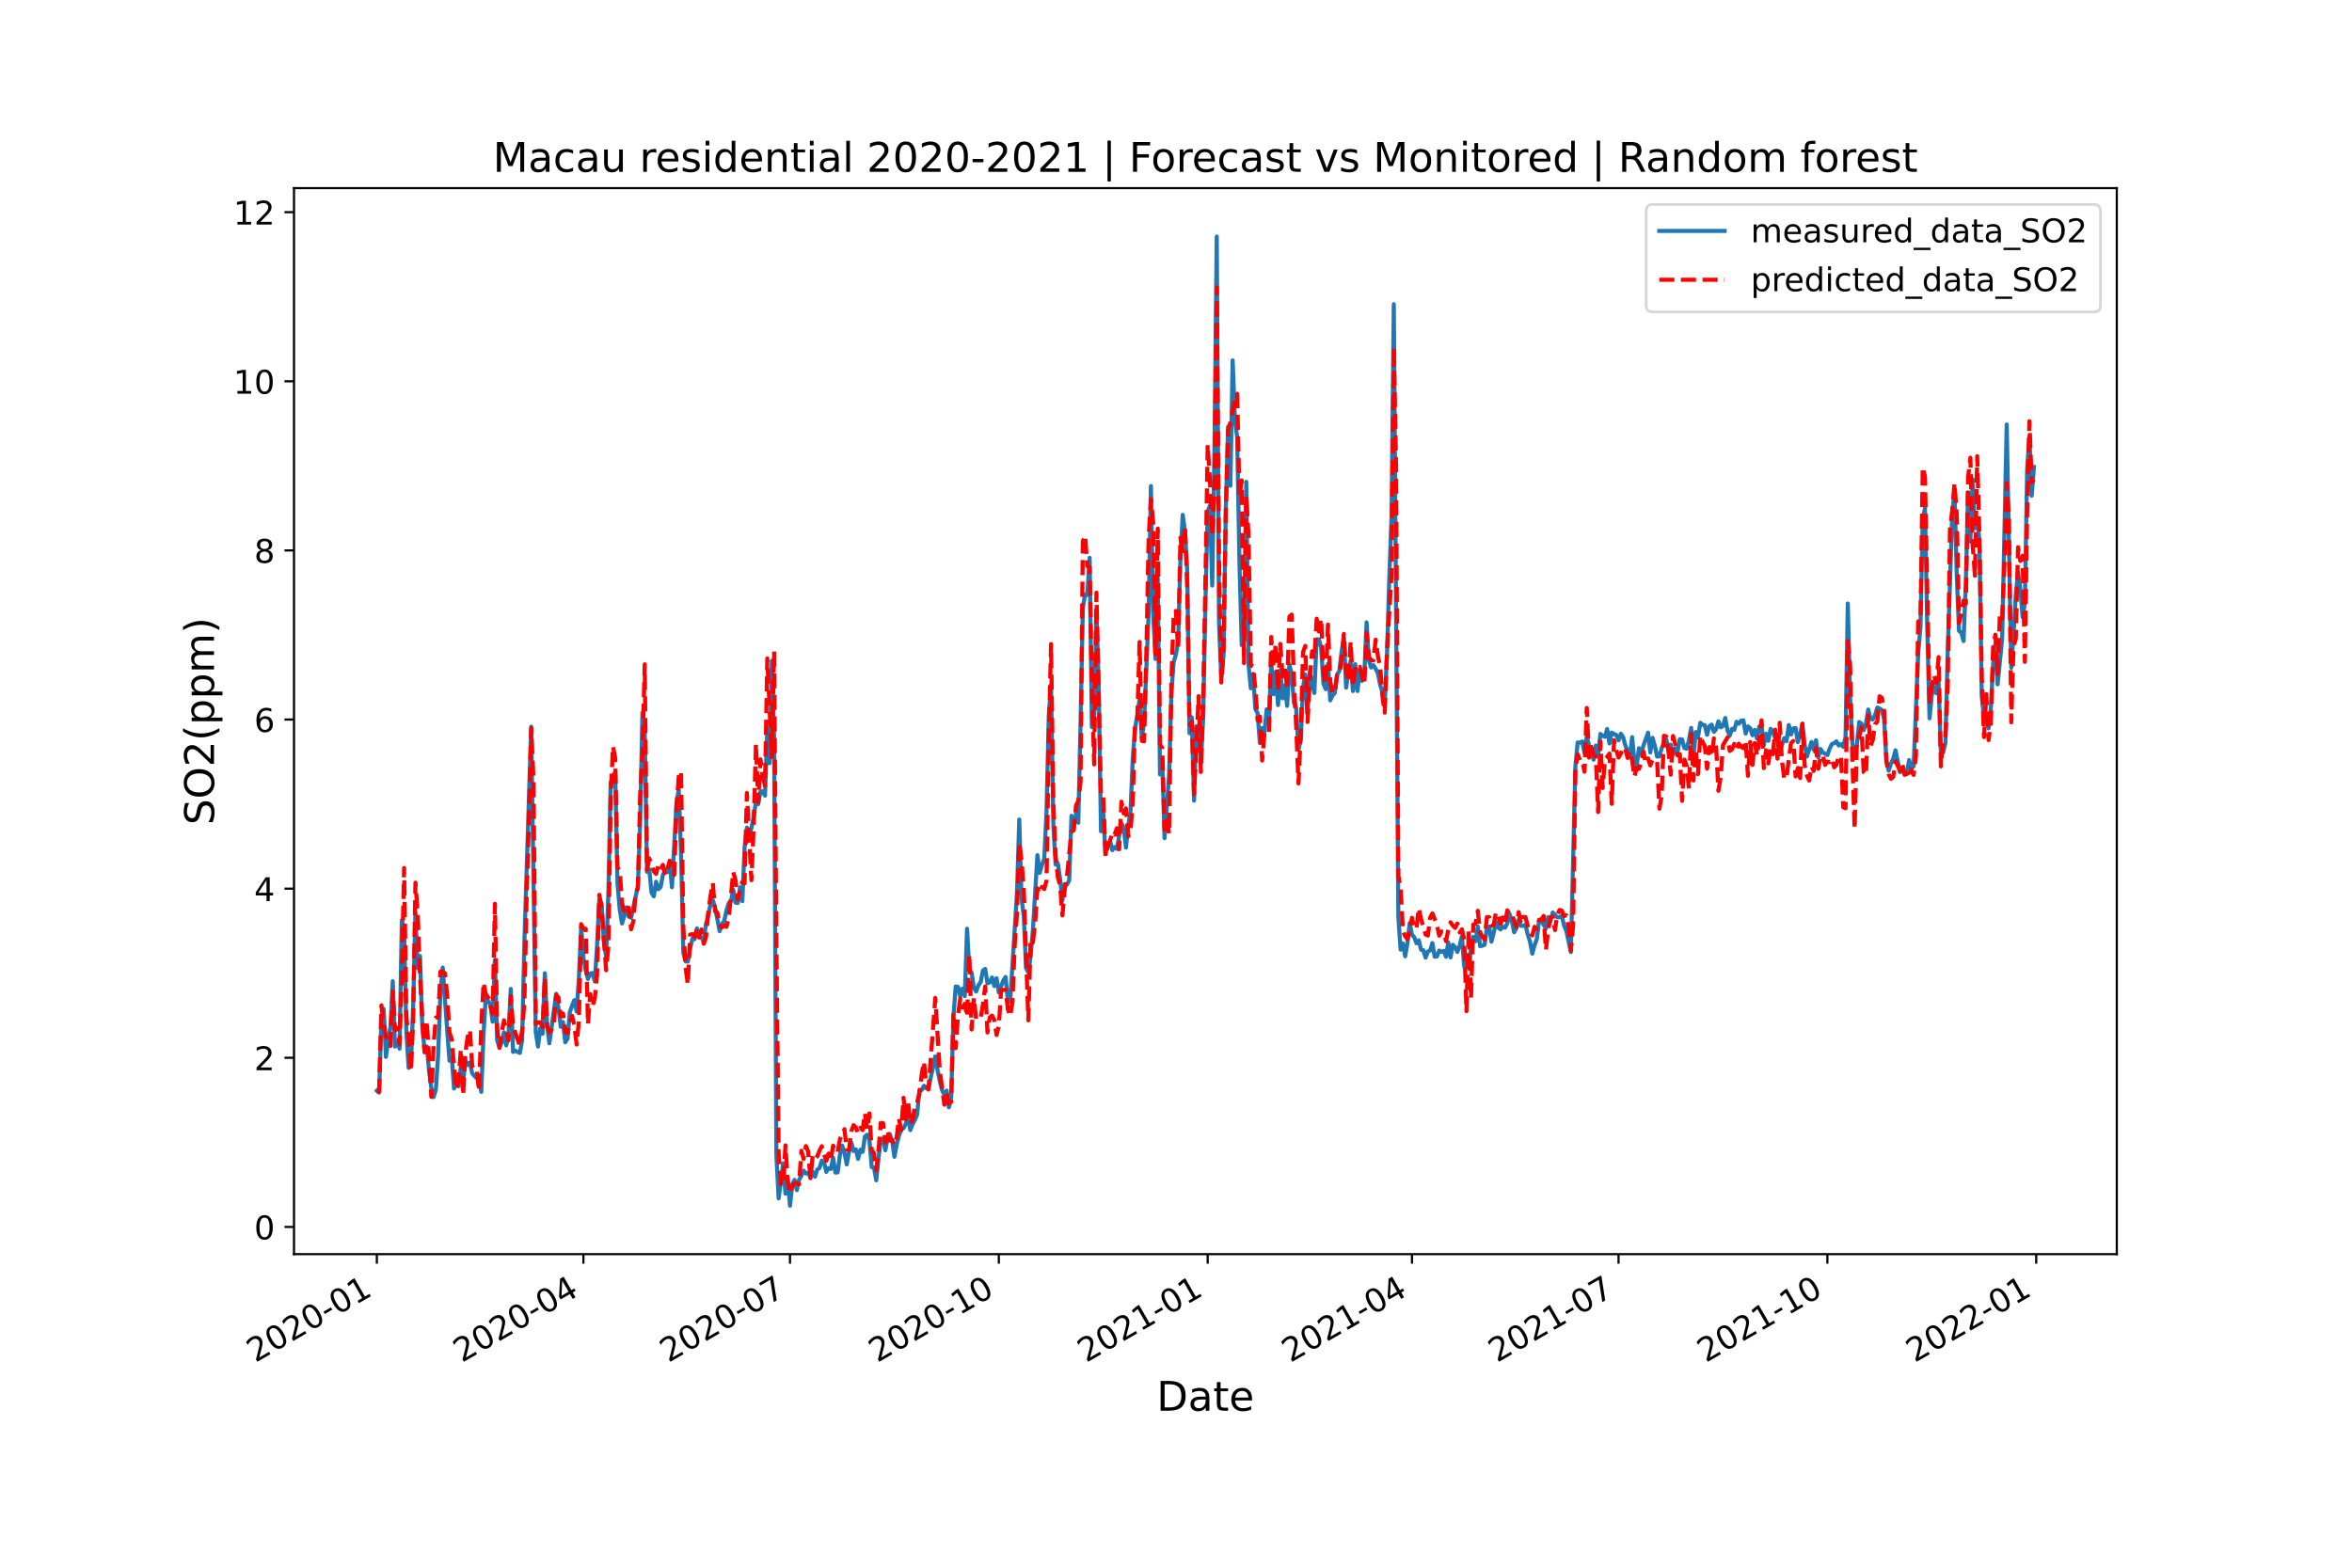 <?xml version="1.0" encoding="utf-8" standalone="no"?>
<!DOCTYPE svg PUBLIC "-//W3C//DTD SVG 1.1//EN"
  "http://www.w3.org/Graphics/SVG/1.1/DTD/svg11.dtd">
<!-- Created with matplotlib (https://matplotlib.org/) -->
<svg height="576pt" version="1.1" viewBox="0 0 864 576" width="864pt" xmlns="http://www.w3.org/2000/svg" xmlns:xlink="http://www.w3.org/1999/xlink">
 <defs>
  <style type="text/css">*{stroke-linecap:butt;stroke-linejoin:round;}</style>
 </defs>
 <g id="figure_1">
  <g id="patch_1">
   <path d="M 0 576 
L 864 576 
L 864 0 
L 0 0 
z
" style="fill:#ffffff;"/>
  </g>
  <g id="axes_1">
   <g id="patch_2">
    <path d="M 108 460.8 
L 777.6 460.8 
L 777.6 69.12 
L 108 69.12 
z
" style="fill:#ffffff;"/>
   </g>
   <g id="matplotlib.axis_1">
    <g id="xtick_1">
     <g id="line2d_1">
      <defs>
       <path d="M 0 0 
L 0 3.5 
" id="m94f925c122" style="stroke:#000000;stroke-width:0.8;"/>
      </defs>
      <g>
       <use style="stroke:#000000;stroke-width:0.8;" x="138.436" xlink:href="#m94f925c122" y="460.8"/>
      </g>
     </g>
     <g id="text_1">
      <!-- 2020-01 -->
      <g transform="translate(93.767 500.766)rotate(-30)scale(0.12 -0.12)">
       <defs>
        <path d="M 19.188 8.297 
L 53.609 8.297 
L 53.609 0 
L 7.328 0 
L 7.328 8.297 
Q 12.938 14.109 22.625 23.891 
Q 32.328 33.688 34.812 36.531 
Q 39.547 41.844 41.422 45.531 
Q 43.312 49.219 43.312 52.781 
Q 43.312 58.594 39.234 62.25 
Q 35.156 65.922 28.609 65.922 
Q 23.969 65.922 18.812 64.312 
Q 13.672 62.703 7.812 59.422 
L 7.812 69.391 
Q 13.766 71.781 18.938 73 
Q 24.125 74.219 28.422 74.219 
Q 39.75 74.219 46.484 68.547 
Q 53.219 62.891 53.219 53.422 
Q 53.219 48.922 51.531 44.891 
Q 49.859 40.875 45.406 35.406 
Q 44.188 33.984 37.641 27.219 
Q 31.109 20.453 19.188 8.297 
z
" id="DejaVuSans-50"/>
        <path d="M 31.781 66.406 
Q 24.172 66.406 20.328 58.906 
Q 16.5 51.422 16.5 36.375 
Q 16.5 21.391 20.328 13.891 
Q 24.172 6.391 31.781 6.391 
Q 39.453 6.391 43.281 13.891 
Q 47.125 21.391 47.125 36.375 
Q 47.125 51.422 43.281 58.906 
Q 39.453 66.406 31.781 66.406 
z
M 31.781 74.219 
Q 44.047 74.219 50.516 64.516 
Q 56.984 54.828 56.984 36.375 
Q 56.984 17.969 50.516 8.266 
Q 44.047 -1.422 31.781 -1.422 
Q 19.531 -1.422 13.062 8.266 
Q 6.594 17.969 6.594 36.375 
Q 6.594 54.828 13.062 64.516 
Q 19.531 74.219 31.781 74.219 
z
" id="DejaVuSans-48"/>
        <path d="M 4.891 31.391 
L 31.203 31.391 
L 31.203 23.391 
L 4.891 23.391 
z
" id="DejaVuSans-45"/>
        <path d="M 12.406 8.297 
L 28.516 8.297 
L 28.516 63.922 
L 10.984 60.406 
L 10.984 69.391 
L 28.422 72.906 
L 38.281 72.906 
L 38.281 8.297 
L 54.391 8.297 
L 54.391 0 
L 12.406 0 
z
" id="DejaVuSans-49"/>
       </defs>
       <use xlink:href="#DejaVuSans-50"/>
       <use x="63.623" xlink:href="#DejaVuSans-48"/>
       <use x="127.246" xlink:href="#DejaVuSans-50"/>
       <use x="190.869" xlink:href="#DejaVuSans-48"/>
       <use x="254.492" xlink:href="#DejaVuSans-45"/>
       <use x="290.576" xlink:href="#DejaVuSans-48"/>
       <use x="354.199" xlink:href="#DejaVuSans-49"/>
      </g>
     </g>
    </g>
    <g id="xtick_2">
     <g id="line2d_2">
      <g>
       <use style="stroke:#000000;stroke-width:0.8;" x="214.319" xlink:href="#m94f925c122" y="460.8"/>
      </g>
     </g>
     <g id="text_2">
      <!-- 2020-04 -->
      <g transform="translate(169.649 500.766)rotate(-30)scale(0.12 -0.12)">
       <defs>
        <path d="M 37.797 64.312 
L 12.891 25.391 
L 37.797 25.391 
z
M 35.203 72.906 
L 47.609 72.906 
L 47.609 25.391 
L 58.016 25.391 
L 58.016 17.188 
L 47.609 17.188 
L 47.609 0 
L 37.797 0 
L 37.797 17.188 
L 4.891 17.188 
L 4.891 26.703 
z
" id="DejaVuSans-52"/>
       </defs>
       <use xlink:href="#DejaVuSans-50"/>
       <use x="63.623" xlink:href="#DejaVuSans-48"/>
       <use x="127.246" xlink:href="#DejaVuSans-50"/>
       <use x="190.869" xlink:href="#DejaVuSans-48"/>
       <use x="254.492" xlink:href="#DejaVuSans-45"/>
       <use x="290.576" xlink:href="#DejaVuSans-48"/>
       <use x="354.199" xlink:href="#DejaVuSans-52"/>
      </g>
     </g>
    </g>
    <g id="xtick_3">
     <g id="line2d_3">
      <g>
       <use style="stroke:#000000;stroke-width:0.8;" x="290.201" xlink:href="#m94f925c122" y="460.8"/>
      </g>
     </g>
     <g id="text_3">
      <!-- 2020-07 -->
      <g transform="translate(245.531 500.766)rotate(-30)scale(0.12 -0.12)">
       <defs>
        <path d="M 8.203 72.906 
L 55.078 72.906 
L 55.078 68.703 
L 28.609 0 
L 18.312 0 
L 43.219 64.594 
L 8.203 64.594 
z
" id="DejaVuSans-55"/>
       </defs>
       <use xlink:href="#DejaVuSans-50"/>
       <use x="63.623" xlink:href="#DejaVuSans-48"/>
       <use x="127.246" xlink:href="#DejaVuSans-50"/>
       <use x="190.869" xlink:href="#DejaVuSans-48"/>
       <use x="254.492" xlink:href="#DejaVuSans-45"/>
       <use x="290.576" xlink:href="#DejaVuSans-48"/>
       <use x="354.199" xlink:href="#DejaVuSans-55"/>
      </g>
     </g>
    </g>
    <g id="xtick_4">
     <g id="line2d_4">
      <g>
       <use style="stroke:#000000;stroke-width:0.8;" x="366.918" xlink:href="#m94f925c122" y="460.8"/>
      </g>
     </g>
     <g id="text_4">
      <!-- 2020-10 -->
      <g transform="translate(322.248 500.766)rotate(-30)scale(0.12 -0.12)">
       <use xlink:href="#DejaVuSans-50"/>
       <use x="63.623" xlink:href="#DejaVuSans-48"/>
       <use x="127.246" xlink:href="#DejaVuSans-50"/>
       <use x="190.869" xlink:href="#DejaVuSans-48"/>
       <use x="254.492" xlink:href="#DejaVuSans-45"/>
       <use x="290.576" xlink:href="#DejaVuSans-49"/>
       <use x="354.199" xlink:href="#DejaVuSans-48"/>
      </g>
     </g>
    </g>
    <g id="xtick_5">
     <g id="line2d_5">
      <g>
       <use style="stroke:#000000;stroke-width:0.8;" x="443.634" xlink:href="#m94f925c122" y="460.8"/>
      </g>
     </g>
     <g id="text_5">
      <!-- 2021-01 -->
      <g transform="translate(398.964 500.766)rotate(-30)scale(0.12 -0.12)">
       <use xlink:href="#DejaVuSans-50"/>
       <use x="63.623" xlink:href="#DejaVuSans-48"/>
       <use x="127.246" xlink:href="#DejaVuSans-50"/>
       <use x="190.869" xlink:href="#DejaVuSans-49"/>
       <use x="254.492" xlink:href="#DejaVuSans-45"/>
       <use x="290.576" xlink:href="#DejaVuSans-48"/>
       <use x="354.199" xlink:href="#DejaVuSans-49"/>
      </g>
     </g>
    </g>
    <g id="xtick_6">
     <g id="line2d_6">
      <g>
       <use style="stroke:#000000;stroke-width:0.8;" x="518.682" xlink:href="#m94f925c122" y="460.8"/>
      </g>
     </g>
     <g id="text_6">
      <!-- 2021-04 -->
      <g transform="translate(474.013 500.766)rotate(-30)scale(0.12 -0.12)">
       <use xlink:href="#DejaVuSans-50"/>
       <use x="63.623" xlink:href="#DejaVuSans-48"/>
       <use x="127.246" xlink:href="#DejaVuSans-50"/>
       <use x="190.869" xlink:href="#DejaVuSans-49"/>
       <use x="254.492" xlink:href="#DejaVuSans-45"/>
       <use x="290.576" xlink:href="#DejaVuSans-48"/>
       <use x="354.199" xlink:href="#DejaVuSans-52"/>
      </g>
     </g>
    </g>
    <g id="xtick_7">
     <g id="line2d_7">
      <g>
       <use style="stroke:#000000;stroke-width:0.8;" x="594.565" xlink:href="#m94f925c122" y="460.8"/>
      </g>
     </g>
     <g id="text_7">
      <!-- 2021-07 -->
      <g transform="translate(549.895 500.766)rotate(-30)scale(0.12 -0.12)">
       <use xlink:href="#DejaVuSans-50"/>
       <use x="63.623" xlink:href="#DejaVuSans-48"/>
       <use x="127.246" xlink:href="#DejaVuSans-50"/>
       <use x="190.869" xlink:href="#DejaVuSans-49"/>
       <use x="254.492" xlink:href="#DejaVuSans-45"/>
       <use x="290.576" xlink:href="#DejaVuSans-48"/>
       <use x="354.199" xlink:href="#DejaVuSans-55"/>
      </g>
     </g>
    </g>
    <g id="xtick_8">
     <g id="line2d_8">
      <g>
       <use style="stroke:#000000;stroke-width:0.8;" x="671.281" xlink:href="#m94f925c122" y="460.8"/>
      </g>
     </g>
     <g id="text_8">
      <!-- 2021-10 -->
      <g transform="translate(626.611 500.766)rotate(-30)scale(0.12 -0.12)">
       <use xlink:href="#DejaVuSans-50"/>
       <use x="63.623" xlink:href="#DejaVuSans-48"/>
       <use x="127.246" xlink:href="#DejaVuSans-50"/>
       <use x="190.869" xlink:href="#DejaVuSans-49"/>
       <use x="254.492" xlink:href="#DejaVuSans-45"/>
       <use x="290.576" xlink:href="#DejaVuSans-49"/>
       <use x="354.199" xlink:href="#DejaVuSans-48"/>
      </g>
     </g>
    </g>
    <g id="xtick_9">
     <g id="line2d_9">
      <g>
       <use style="stroke:#000000;stroke-width:0.8;" x="747.998" xlink:href="#m94f925c122" y="460.8"/>
      </g>
     </g>
     <g id="text_9">
      <!-- 2022-01 -->
      <g transform="translate(703.328 500.766)rotate(-30)scale(0.12 -0.12)">
       <use xlink:href="#DejaVuSans-50"/>
       <use x="63.623" xlink:href="#DejaVuSans-48"/>
       <use x="127.246" xlink:href="#DejaVuSans-50"/>
       <use x="190.869" xlink:href="#DejaVuSans-50"/>
       <use x="254.492" xlink:href="#DejaVuSans-45"/>
       <use x="290.576" xlink:href="#DejaVuSans-48"/>
       <use x="354.199" xlink:href="#DejaVuSans-49"/>
      </g>
     </g>
    </g>
    <g id="text_10">
     <!-- Date -->
     <g transform="translate(424.874 518.325)scale(0.15 -0.15)">
      <defs>
       <path d="M 19.672 64.797 
L 19.672 8.109 
L 31.594 8.109 
Q 46.688 8.109 53.688 14.938 
Q 60.688 21.781 60.688 36.531 
Q 60.688 51.172 53.688 57.984 
Q 46.688 64.797 31.594 64.797 
z
M 9.812 72.906 
L 30.078 72.906 
Q 51.266 72.906 61.172 64.094 
Q 71.094 55.281 71.094 36.531 
Q 71.094 17.672 61.125 8.828 
Q 51.172 0 30.078 0 
L 9.812 0 
z
" id="DejaVuSans-68"/>
       <path d="M 34.281 27.484 
Q 23.391 27.484 19.188 25 
Q 14.984 22.516 14.984 16.5 
Q 14.984 11.719 18.141 8.906 
Q 21.297 6.109 26.703 6.109 
Q 34.188 6.109 38.703 11.406 
Q 43.219 16.703 43.219 25.484 
L 43.219 27.484 
z
M 52.203 31.203 
L 52.203 0 
L 43.219 0 
L 43.219 8.297 
Q 40.141 3.328 35.547 0.953 
Q 30.953 -1.422 24.312 -1.422 
Q 15.922 -1.422 10.953 3.297 
Q 6 8.016 6 15.922 
Q 6 25.141 12.172 29.828 
Q 18.359 34.516 30.609 34.516 
L 43.219 34.516 
L 43.219 35.406 
Q 43.219 41.609 39.141 45 
Q 35.062 48.391 27.688 48.391 
Q 23 48.391 18.547 47.266 
Q 14.109 46.141 10.016 43.891 
L 10.016 52.203 
Q 14.938 54.109 19.578 55.047 
Q 24.219 56 28.609 56 
Q 40.484 56 46.344 49.844 
Q 52.203 43.703 52.203 31.203 
z
" id="DejaVuSans-97"/>
       <path d="M 18.312 70.219 
L 18.312 54.688 
L 36.812 54.688 
L 36.812 47.703 
L 18.312 47.703 
L 18.312 18.016 
Q 18.312 11.328 20.141 9.422 
Q 21.969 7.516 27.594 7.516 
L 36.812 7.516 
L 36.812 0 
L 27.594 0 
Q 17.188 0 13.234 3.875 
Q 9.281 7.766 9.281 18.016 
L 9.281 47.703 
L 2.688 47.703 
L 2.688 54.688 
L 9.281 54.688 
L 9.281 70.219 
z
" id="DejaVuSans-116"/>
       <path d="M 56.203 29.594 
L 56.203 25.203 
L 14.891 25.203 
Q 15.484 15.922 20.484 11.062 
Q 25.484 6.203 34.422 6.203 
Q 39.594 6.203 44.453 7.469 
Q 49.312 8.734 54.109 11.281 
L 54.109 2.781 
Q 49.266 0.734 44.188 -0.344 
Q 39.109 -1.422 33.891 -1.422 
Q 20.797 -1.422 13.156 6.188 
Q 5.516 13.812 5.516 26.812 
Q 5.516 40.234 12.766 48.109 
Q 20.016 56 32.328 56 
Q 43.359 56 49.781 48.891 
Q 56.203 41.797 56.203 29.594 
z
M 47.219 32.234 
Q 47.125 39.594 43.094 43.984 
Q 39.062 48.391 32.422 48.391 
Q 24.906 48.391 20.391 44.141 
Q 15.875 39.891 15.188 32.172 
z
" id="DejaVuSans-101"/>
      </defs>
      <use xlink:href="#DejaVuSans-68"/>
      <use x="77.002" xlink:href="#DejaVuSans-97"/>
      <use x="138.281" xlink:href="#DejaVuSans-116"/>
      <use x="177.49" xlink:href="#DejaVuSans-101"/>
     </g>
    </g>
   </g>
   <g id="matplotlib.axis_2">
    <g id="ytick_1">
     <g id="line2d_10">
      <defs>
       <path d="M 0 0 
L -3.5 0 
" id="m2b6e39577a" style="stroke:#000000;stroke-width:0.8;"/>
      </defs>
      <g>
       <use style="stroke:#000000;stroke-width:0.8;" x="108" xlink:href="#m2b6e39577a" y="450.798"/>
      </g>
     </g>
     <g id="text_11">
      <!-- 0 -->
      <g transform="translate(93.365 455.357)scale(0.12 -0.12)">
       <use xlink:href="#DejaVuSans-48"/>
      </g>
     </g>
    </g>
    <g id="ytick_2">
     <g id="line2d_11">
      <g>
       <use style="stroke:#000000;stroke-width:0.8;" x="108" xlink:href="#m2b6e39577a" y="388.657"/>
      </g>
     </g>
     <g id="text_12">
      <!-- 2 -->
      <g transform="translate(93.365 393.216)scale(0.12 -0.12)">
       <use xlink:href="#DejaVuSans-50"/>
      </g>
     </g>
    </g>
    <g id="ytick_3">
     <g id="line2d_12">
      <g>
       <use style="stroke:#000000;stroke-width:0.8;" x="108" xlink:href="#m2b6e39577a" y="326.517"/>
      </g>
     </g>
     <g id="text_13">
      <!-- 4 -->
      <g transform="translate(93.365 331.076)scale(0.12 -0.12)">
       <use xlink:href="#DejaVuSans-52"/>
      </g>
     </g>
    </g>
    <g id="ytick_4">
     <g id="line2d_13">
      <g>
       <use style="stroke:#000000;stroke-width:0.8;" x="108" xlink:href="#m2b6e39577a" y="264.377"/>
      </g>
     </g>
     <g id="text_14">
      <!-- 6 -->
      <g transform="translate(93.365 268.936)scale(0.12 -0.12)">
       <defs>
        <path d="M 33.016 40.375 
Q 26.375 40.375 22.484 35.828 
Q 18.609 31.297 18.609 23.391 
Q 18.609 15.531 22.484 10.953 
Q 26.375 6.391 33.016 6.391 
Q 39.656 6.391 43.531 10.953 
Q 47.406 15.531 47.406 23.391 
Q 47.406 31.297 43.531 35.828 
Q 39.656 40.375 33.016 40.375 
z
M 52.594 71.297 
L 52.594 62.312 
Q 48.875 64.062 45.094 64.984 
Q 41.312 65.922 37.594 65.922 
Q 27.828 65.922 22.672 59.328 
Q 17.531 52.734 16.797 39.406 
Q 19.672 43.656 24.016 45.922 
Q 28.375 48.188 33.594 48.188 
Q 44.578 48.188 50.953 41.516 
Q 57.328 34.859 57.328 23.391 
Q 57.328 12.156 50.688 5.359 
Q 44.047 -1.422 33.016 -1.422 
Q 20.359 -1.422 13.672 8.266 
Q 6.984 17.969 6.984 36.375 
Q 6.984 53.656 15.188 63.938 
Q 23.391 74.219 37.203 74.219 
Q 40.922 74.219 44.703 73.484 
Q 48.484 72.75 52.594 71.297 
z
" id="DejaVuSans-54"/>
       </defs>
       <use xlink:href="#DejaVuSans-54"/>
      </g>
     </g>
    </g>
    <g id="ytick_5">
     <g id="line2d_14">
      <g>
       <use style="stroke:#000000;stroke-width:0.8;" x="108" xlink:href="#m2b6e39577a" y="202.237"/>
      </g>
     </g>
     <g id="text_15">
      <!-- 8 -->
      <g transform="translate(93.365 206.796)scale(0.12 -0.12)">
       <defs>
        <path d="M 31.781 34.625 
Q 24.75 34.625 20.719 30.859 
Q 16.703 27.094 16.703 20.516 
Q 16.703 13.922 20.719 10.156 
Q 24.75 6.391 31.781 6.391 
Q 38.812 6.391 42.859 10.172 
Q 46.922 13.969 46.922 20.516 
Q 46.922 27.094 42.891 30.859 
Q 38.875 34.625 31.781 34.625 
z
M 21.922 38.812 
Q 15.578 40.375 12.031 44.719 
Q 8.5 49.078 8.5 55.328 
Q 8.5 64.062 14.719 69.141 
Q 20.953 74.219 31.781 74.219 
Q 42.672 74.219 48.875 69.141 
Q 55.078 64.062 55.078 55.328 
Q 55.078 49.078 51.531 44.719 
Q 48 40.375 41.703 38.812 
Q 48.828 37.156 52.797 32.312 
Q 56.781 27.484 56.781 20.516 
Q 56.781 9.906 50.312 4.234 
Q 43.844 -1.422 31.781 -1.422 
Q 19.734 -1.422 13.25 4.234 
Q 6.781 9.906 6.781 20.516 
Q 6.781 27.484 10.781 32.312 
Q 14.797 37.156 21.922 38.812 
z
M 18.312 54.391 
Q 18.312 48.734 21.844 45.562 
Q 25.391 42.391 31.781 42.391 
Q 38.141 42.391 41.719 45.562 
Q 45.312 48.734 45.312 54.391 
Q 45.312 60.062 41.719 63.234 
Q 38.141 66.406 31.781 66.406 
Q 25.391 66.406 21.844 63.234 
Q 18.312 60.062 18.312 54.391 
z
" id="DejaVuSans-56"/>
       </defs>
       <use xlink:href="#DejaVuSans-56"/>
      </g>
     </g>
    </g>
    <g id="ytick_6">
     <g id="line2d_15">
      <g>
       <use style="stroke:#000000;stroke-width:0.8;" x="108" xlink:href="#m2b6e39577a" y="140.097"/>
      </g>
     </g>
     <g id="text_16">
      <!-- 10 -->
      <g transform="translate(85.73 144.656)scale(0.12 -0.12)">
       <use xlink:href="#DejaVuSans-49"/>
       <use x="63.623" xlink:href="#DejaVuSans-48"/>
      </g>
     </g>
    </g>
    <g id="ytick_7">
     <g id="line2d_16">
      <g>
       <use style="stroke:#000000;stroke-width:0.8;" x="108" xlink:href="#m2b6e39577a" y="77.957"/>
      </g>
     </g>
     <g id="text_17">
      <!-- 12 -->
      <g transform="translate(85.73 82.516)scale(0.12 -0.12)">
       <use xlink:href="#DejaVuSans-49"/>
       <use x="63.623" xlink:href="#DejaVuSans-50"/>
      </g>
     </g>
    </g>
    <g id="text_18">
     <!-- SO2(ppm) -->
     <g transform="translate(78.61 303.078)rotate(-90)scale(0.15 -0.15)">
      <defs>
       <path d="M 53.516 70.516 
L 53.516 60.891 
Q 47.906 63.578 42.922 64.891 
Q 37.938 66.219 33.297 66.219 
Q 25.25 66.219 20.875 63.094 
Q 16.5 59.969 16.5 54.203 
Q 16.5 49.359 19.406 46.891 
Q 22.312 44.438 30.422 42.922 
L 36.375 41.703 
Q 47.406 39.594 52.656 34.297 
Q 57.906 29 57.906 20.125 
Q 57.906 9.516 50.797 4.047 
Q 43.703 -1.422 29.984 -1.422 
Q 24.812 -1.422 18.969 -0.25 
Q 13.141 0.922 6.891 3.219 
L 6.891 13.375 
Q 12.891 10.016 18.656 8.297 
Q 24.422 6.594 29.984 6.594 
Q 38.422 6.594 43.016 9.906 
Q 47.609 13.234 47.609 19.391 
Q 47.609 24.75 44.312 27.781 
Q 41.016 30.812 33.5 32.328 
L 27.484 33.5 
Q 16.453 35.688 11.516 40.375 
Q 6.594 45.062 6.594 53.422 
Q 6.594 63.094 13.406 68.656 
Q 20.219 74.219 32.172 74.219 
Q 37.312 74.219 42.625 73.281 
Q 47.953 72.359 53.516 70.516 
z
" id="DejaVuSans-83"/>
       <path d="M 39.406 66.219 
Q 28.656 66.219 22.328 58.203 
Q 16.016 50.203 16.016 36.375 
Q 16.016 22.609 22.328 14.594 
Q 28.656 6.594 39.406 6.594 
Q 50.141 6.594 56.422 14.594 
Q 62.703 22.609 62.703 36.375 
Q 62.703 50.203 56.422 58.203 
Q 50.141 66.219 39.406 66.219 
z
M 39.406 74.219 
Q 54.734 74.219 63.906 63.938 
Q 73.094 53.656 73.094 36.375 
Q 73.094 19.141 63.906 8.859 
Q 54.734 -1.422 39.406 -1.422 
Q 24.031 -1.422 14.812 8.828 
Q 5.609 19.094 5.609 36.375 
Q 5.609 53.656 14.812 63.938 
Q 24.031 74.219 39.406 74.219 
z
" id="DejaVuSans-79"/>
       <path d="M 31 75.875 
Q 24.469 64.656 21.281 53.656 
Q 18.109 42.672 18.109 31.391 
Q 18.109 20.125 21.312 9.062 
Q 24.516 -2 31 -13.188 
L 23.188 -13.188 
Q 15.875 -1.703 12.234 9.375 
Q 8.594 20.453 8.594 31.391 
Q 8.594 42.281 12.203 53.312 
Q 15.828 64.359 23.188 75.875 
z
" id="DejaVuSans-40"/>
       <path d="M 18.109 8.203 
L 18.109 -20.797 
L 9.078 -20.797 
L 9.078 54.688 
L 18.109 54.688 
L 18.109 46.391 
Q 20.953 51.266 25.266 53.625 
Q 29.594 56 35.594 56 
Q 45.562 56 51.781 48.094 
Q 58.016 40.188 58.016 27.297 
Q 58.016 14.406 51.781 6.484 
Q 45.562 -1.422 35.594 -1.422 
Q 29.594 -1.422 25.266 0.953 
Q 20.953 3.328 18.109 8.203 
z
M 48.688 27.297 
Q 48.688 37.203 44.609 42.844 
Q 40.531 48.484 33.406 48.484 
Q 26.266 48.484 22.188 42.844 
Q 18.109 37.203 18.109 27.297 
Q 18.109 17.391 22.188 11.75 
Q 26.266 6.109 33.406 6.109 
Q 40.531 6.109 44.609 11.75 
Q 48.688 17.391 48.688 27.297 
z
" id="DejaVuSans-112"/>
       <path d="M 52 44.188 
Q 55.375 50.25 60.062 53.125 
Q 64.75 56 71.094 56 
Q 79.641 56 84.281 50.016 
Q 88.922 44.047 88.922 33.016 
L 88.922 0 
L 79.891 0 
L 79.891 32.719 
Q 79.891 40.578 77.094 44.375 
Q 74.312 48.188 68.609 48.188 
Q 61.625 48.188 57.562 43.547 
Q 53.516 38.922 53.516 30.906 
L 53.516 0 
L 44.484 0 
L 44.484 32.719 
Q 44.484 40.625 41.703 44.406 
Q 38.922 48.188 33.109 48.188 
Q 26.219 48.188 22.156 43.531 
Q 18.109 38.875 18.109 30.906 
L 18.109 0 
L 9.078 0 
L 9.078 54.688 
L 18.109 54.688 
L 18.109 46.188 
Q 21.188 51.219 25.484 53.609 
Q 29.781 56 35.688 56 
Q 41.656 56 45.828 52.969 
Q 50 49.953 52 44.188 
z
" id="DejaVuSans-109"/>
       <path d="M 8.016 75.875 
L 15.828 75.875 
Q 23.141 64.359 26.781 53.312 
Q 30.422 42.281 30.422 31.391 
Q 30.422 20.453 26.781 9.375 
Q 23.141 -1.703 15.828 -13.188 
L 8.016 -13.188 
Q 14.5 -2 17.703 9.062 
Q 20.906 20.125 20.906 31.391 
Q 20.906 42.672 17.703 53.656 
Q 14.5 64.656 8.016 75.875 
z
" id="DejaVuSans-41"/>
      </defs>
      <use xlink:href="#DejaVuSans-83"/>
      <use x="63.477" xlink:href="#DejaVuSans-79"/>
      <use x="142.188" xlink:href="#DejaVuSans-50"/>
      <use x="205.811" xlink:href="#DejaVuSans-40"/>
      <use x="244.824" xlink:href="#DejaVuSans-112"/>
      <use x="308.301" xlink:href="#DejaVuSans-112"/>
      <use x="371.777" xlink:href="#DejaVuSans-109"/>
      <use x="469.189" xlink:href="#DejaVuSans-41"/>
     </g>
    </g>
   </g>
   <g id="line2d_17">
    <path clip-path="url(#pb9c657e7cb)" d="M 138.436 400.734 
L 139.27 401.447 
L 140.104 374.55 
L 140.938 370.717 
L 141.772 388.32 
L 142.606 381.923 
L 143.44 377.331 
L 144.273 360.507 
L 145.107 384.521 
L 145.941 382.758 
L 146.775 385.302 
L 147.609 338.189 
L 148.443 340.971 
L 149.277 379.264 
L 150.111 392.357 
L 150.944 391.814 
L 151.778 369.597 
L 152.612 335.51 
L 153.446 355.725 
L 154.28 351.282 
L 155.114 376.72 
L 155.948 385.878 
L 156.782 384.488 
L 157.615 393.408 
L 158.449 399.785 
L 159.283 403.075 
L 160.117 400.327 
L 160.951 387.54 
L 161.785 364.815 
L 162.619 355.521 
L 164.286 378.688 
L 165.12 389.711 
L 165.954 388.456 
L 166.788 399.954 
L 167.622 398.36 
L 168.456 399.106 
L 169.29 391.983 
L 170.124 397.817 
L 170.957 389.575 
L 171.791 391.305 
L 172.625 390.389 
L 173.459 394.392 
L 174.293 395.341 
L 175.127 396.121 
L 175.961 396.121 
L 176.795 401.175 
L 177.628 379.875 
L 178.462 366.036 
L 179.296 367.766 
L 180.13 369.089 
L 180.964 375.397 
L 181.798 352.672 
L 182.632 382.249 
L 183.466 384.725 
L 184.299 383.029 
L 185.133 379.273 
L 185.967 384.114 
L 186.801 380.18 
L 187.635 363.357 
L 188.469 386.489 
L 189.303 386.048 
L 190.136 386.523 
L 190.97 386.862 
L 191.804 382.079 
L 192.638 345.787 
L 195.14 266.995 
L 196.807 379.23 
L 197.641 384.521 
L 198.475 377.806 
L 199.309 379.807 
L 200.143 357.59 
L 200.977 376.683 
L 201.811 383.334 
L 204.312 365.154 
L 205.146 370.412 
L 205.98 377.263 
L 206.814 375.499 
L 207.648 382.961 
L 208.482 381.638 
L 209.316 371.904 
L 210.149 369.496 
L 210.983 367.461 
L 211.817 371.633 
L 212.651 359.456 
L 213.485 340.564 
L 214.319 351.96 
L 215.153 356.44 
L 215.987 359.693 
L 216.82 357.658 
L 217.654 357.523 
L 218.488 360.575 
L 219.322 347.585 
L 220.156 330.32 
L 220.99 332.084 
L 221.824 345.957 
L 222.658 351.655 
L 223.491 328.014 
L 224.325 287.549 
L 225.159 285.04 
L 225.993 283.683 
L 226.827 324.452 
L 227.661 334.255 
L 228.495 339.309 
L 229.329 336.527 
L 230.162 333.339 
L 230.996 336.765 
L 231.83 337.206 
L 234.332 325.538 
L 235.166 301.659 
L 236 261.873 
L 236.833 267.911 
L 237.667 320.314 
L 238.501 319.365 
L 239.335 327.98 
L 240.169 329.337 
L 241.003 323.978 
L 241.837 326.725 
L 242.67 325.911 
L 243.504 321.502 
L 244.338 319.873 
L 245.172 320.416 
L 246.006 316.414 
L 246.84 326.013 
L 248.508 294.91 
L 249.341 290.026 
L 250.175 313.463 
L 251.009 349.993 
L 251.843 353.249 
L 252.677 353.283 
L 253.511 348.636 
L 254.345 344.905 
L 255.179 345.075 
L 256.012 341.106 
L 256.846 344.261 
L 257.68 344.6 
L 258.514 345.583 
L 259.348 339.444 
L 260.182 336.367 
L 261.016 331.982 
L 261.85 330.727 
L 262.683 333.407 
L 264.351 342.124 
L 265.185 339.512 
L 266.019 338.461 
L 266.853 334.594 
L 267.687 331.813 
L 268.521 331.134 
L 269.354 326.895 
L 270.188 331.643 
L 271.022 331.779 
L 271.856 326.013 
L 272.69 331.1 
L 273.524 311.36 
L 274.358 304.068 
L 275.192 306.985 
L 276.025 304.305 
L 276.859 300.099 
L 277.693 294.429 
L 278.527 295.452 
L 279.361 290.84 
L 280.195 290.738 
L 281.029 292.332 
L 281.863 267.775 
L 282.696 280.393 
L 283.53 242.811 
L 284.364 270.692 
L 285.198 424.341 
L 286.032 440.317 
L 287.7 427.428 
L 288.533 438.587 
L 289.367 433.465 
L 290.201 442.996 
L 291.035 435.127 
L 291.869 433.499 
L 292.703 437.264 
L 293.537 433.567 
L 294.371 432.007 
L 295.204 430.107 
L 296.038 431.159 
L 296.872 430.955 
L 297.706 432.583 
L 298.54 430.582 
L 299.374 432.346 
L 300.208 429.734 
L 301.042 429.158 
L 301.875 426.41 
L 302.709 427.055 
L 303.543 430.582 
L 304.377 429.192 
L 305.211 429.497 
L 306.045 425.385 
L 306.879 430.82 
L 307.713 430.752 
L 308.546 424.274 
L 309.38 420.916 
L 310.214 423.561 
L 311.048 427.835 
L 311.882 423.256 
L 312.716 419.796 
L 313.55 422.917 
L 314.384 422.272 
L 315.217 425.8 
L 316.051 422.454 
L 316.885 423.222 
L 317.719 417.592 
L 318.553 416.913 
L 319.387 418.982 
L 320.221 428.852 
L 321.055 428.954 
L 321.888 433.669 
L 322.722 425.495 
L 323.556 418.507 
L 324.39 418.338 
L 325.224 422.645 
L 326.058 418.372 
L 326.892 416.714 
L 327.726 419.118 
L 328.559 425.02 
L 329.393 420.576 
L 330.227 417.32 
L 331.061 414.844 
L 331.895 414.539 
L 332.729 412.979 
L 333.563 409.926 
L 334.397 415.217 
L 335.23 413.081 
L 336.064 411.552 
L 336.898 409.553 
L 337.732 400.7 
L 338.566 400.497 
L 339.4 398.937 
L 340.234 399.852 
L 341.067 399.92 
L 343.569 388.117 
L 344.403 393.103 
L 345.237 397.241 
L 346.071 400.599 
L 346.905 402.261 
L 347.738 400.7 
L 348.572 406.84 
L 349.406 403.38 
L 350.24 373.6 
L 351.074 362.441 
L 351.908 362.61 
L 352.742 366.07 
L 353.576 363.269 
L 354.409 366.002 
L 355.243 341.242 
L 356.077 356.369 
L 356.911 357.285 
L 357.745 363.051 
L 358.579 364.306 
L 359.413 362 
L 360.247 360.813 
L 361.08 356.573 
L 361.914 355.996 
L 362.748 361.288 
L 363.582 360.948 
L 364.416 359.151 
L 365.25 362.271 
L 366.084 359.422 
L 366.918 364.645 
L 368.585 360.202 
L 369.419 358.947 
L 370.253 368.003 
L 371.087 367.902 
L 373.589 328.014 
L 374.422 301.117 
L 375.256 330.083 
L 376.09 336.629 
L 376.924 355.759 
L 377.758 357.319 
L 378.592 351.146 
L 379.426 341.852 
L 381.093 314.209 
L 381.927 320.721 
L 382.761 317.804 
L 383.595 315.6 
L 384.429 298.234 
L 385.263 263.128 
L 386.097 251.698 
L 386.931 302.541 
L 387.764 317.635 
L 388.598 317.228 
L 389.432 322.994 
L 390.266 330.761 
L 391.1 324.927 
L 391.934 324.995 
L 392.768 323.469 
L 393.601 299.726 
L 394.435 303.796 
L 395.269 299.048 
L 396.103 302.304 
L 396.937 265.604 
L 397.771 223.41 
L 398.605 218.356 
L 399.439 218.56 
L 400.272 204.959 
L 401.106 267.165 
L 401.94 264.91 
L 402.774 225.174 
L 403.608 251.63 
L 404.442 305.424 
L 405.276 298.573 
L 406.11 313.863 
L 406.943 310.478 
L 407.777 309.155 
L 408.611 312.378 
L 409.445 311.224 
L 410.279 311.903 
L 411.947 302.473 
L 412.781 304.102 
L 413.614 311.428 
L 414.448 303.389 
L 415.282 298.166 
L 416.116 278.731 
L 416.95 267.606 
L 417.784 262.823 
L 418.618 256.786 
L 419.452 271.201 
L 420.285 265.367 
L 421.953 225.276 
L 422.787 178.584 
L 423.621 225.411 
L 424.455 242.099 
L 425.289 212.387 
L 426.123 284.549 
L 426.956 279.638 
L 427.79 307.956 
L 429.458 285.04 
L 430.292 255.022 
L 431.126 243.292 
L 431.96 240.505 
L 432.794 235.485 
L 433.627 205.569 
L 434.461 189.187 
L 435.295 195.123 
L 436.129 209.741 
L 436.963 269.403 
L 437.797 263.569 
L 438.631 294.164 
L 439.465 266.825 
L 440.298 266.792 
L 441.132 280.528 
L 441.966 263.942 
L 442.8 222.054 
L 443.634 187.932 
L 444.468 185.761 
L 445.302 215.134 
L 446.135 164.291 
L 446.969 86.924 
L 447.803 228.6 
L 448.637 249.663 
L 449.471 240.675 
L 450.305 186.745 
L 451.139 156.761 
L 451.973 178.469 
L 452.806 132.408 
L 453.64 154.115 
L 454.474 160.662 
L 455.308 206.858 
L 456.142 237.011 
L 456.976 233.416 
L 457.81 177.044 
L 458.644 244.107 
L 459.477 252.885 
L 460.311 247.594 
L 461.145 260.483 
L 461.979 261.982 
L 462.813 272.965 
L 463.647 267.504 
L 464.481 269.2 
L 465.315 260.585 
L 466.148 265.842 
L 466.982 242.744 
L 467.816 255.056 
L 468.65 246.882 
L 469.484 259.058 
L 470.318 246.271 
L 471.152 256.582 
L 471.986 251.8 
L 472.819 259.364 
L 473.653 244.066 
L 474.487 247.696 
L 475.321 258.21 
L 476.155 260.347 
L 476.989 275.576 
L 477.823 271.71 
L 478.657 252.512 
L 479.49 247.865 
L 480.324 262.484 
L 481.158 246.916 
L 481.992 251.054 
L 482.826 254.615 
L 483.66 234.875 
L 484.494 234.875 
L 485.328 237.995 
L 486.161 251.223 
L 486.995 253.224 
L 487.829 243.897 
L 488.663 257.328 
L 489.497 255.531 
L 490.331 254.649 
L 491.165 247.933 
L 491.999 246.576 
L 492.832 239.386 
L 493.666 234.4 
L 494.5 252.648 
L 495.334 246.983 
L 496.168 242.744 
L 497.002 253.903 
L 497.836 244.033 
L 498.669 253.903 
L 499.503 246.102 
L 500.337 250.172 
L 501.171 248.306 
L 502.005 228.668 
L 502.839 242.574 
L 503.673 245.287 
L 504.507 244.372 
L 505.34 245.728 
L 506.174 247.39 
L 507.008 251.698 
L 507.842 254.242 
L 508.676 258.651 
L 509.51 240.505 
L 510.344 212.523 
L 511.178 189.73 
L 512.011 111.769 
L 513.679 336.866 
L 514.513 348.907 
L 515.347 346.635 
L 516.181 351.383 
L 517.015 346.601 
L 517.849 339.173 
L 518.682 343.447 
L 519.516 344.328 
L 520.35 346.567 
L 521.184 345.482 
L 522.018 348.941 
L 522.852 349.111 
L 523.686 351.858 
L 524.52 349.62 
L 525.353 349.247 
L 526.187 346.499 
L 527.021 351.519 
L 527.855 351.417 
L 528.689 349.247 
L 529.523 349.721 
L 530.357 349.382 
L 531.191 351.519 
L 532.024 346.262 
L 532.858 351.79 
L 533.692 347.11 
L 534.526 347.992 
L 535.36 349.755 
L 536.194 347.483 
L 537.028 343.926 
L 537.862 355.114 
L 538.695 352.876 
L 539.529 355.623 
L 540.363 348.263 
L 541.197 344.227 
L 542.031 345.821 
L 542.865 340.462 
L 543.699 347.619 
L 544.533 347.483 
L 545.366 347.11 
L 546.2 340.733 
L 547.034 340.462 
L 547.868 345.99 
L 548.702 342.768 
L 549.536 338.732 
L 550.37 340.801 
L 551.203 341.479 
L 552.037 340.496 
L 552.871 340.869 
L 553.705 339.275 
L 554.539 335.849 
L 555.373 338.393 
L 556.207 342.531 
L 557.041 341.004 
L 557.874 337.986 
L 558.708 340.157 
L 559.542 340.19 
L 560.376 339.783 
L 561.21 343.413 
L 562.044 345.957 
L 562.878 350.4 
L 563.712 347.279 
L 564.545 345.041 
L 565.379 338.291 
L 566.213 337.918 
L 567.047 339.783 
L 567.881 341.14 
L 568.715 336.968 
L 569.549 338.427 
L 570.383 335.272 
L 572.05 337.036 
L 572.884 337.002 
L 573.718 336.493 
L 574.552 340.055 
L 575.386 342.022 
L 577.054 349.789 
L 578.721 281.41 
L 579.555 272.795 
L 580.389 272.863 
L 581.223 272.422 
L 582.057 276.662 
L 582.891 270.523 
L 583.725 274.084 
L 584.558 275.746 
L 585.392 279.138 
L 586.226 273.948 
L 587.06 277.544 
L 587.894 269.675 
L 588.728 270.353 
L 589.562 270.726 
L 590.396 267.843 
L 591.229 273.168 
L 592.063 269.166 
L 592.897 269.675 
L 593.731 270.048 
L 594.565 272.015 
L 595.399 269.607 
L 596.233 270.785 
L 597.067 273.914 
L 598.734 277.883 
L 599.568 270.862 
L 600.402 279.782 
L 601.236 281.139 
L 602.07 274.898 
L 602.904 277.171 
L 603.737 273.847 
L 605.405 269.2 
L 606.239 276.458 
L 607.073 271.099 
L 607.907 274.084 
L 608.741 277.985 
L 609.575 277.883 
L 610.408 274.932 
L 611.242 272.795 
L 612.076 271.608 
L 612.91 275.576 
L 613.744 273.609 
L 614.578 277.374 
L 615.412 274.898 
L 616.246 276.153 
L 617.079 271.574 
L 617.913 271.71 
L 618.747 274.83 
L 619.581 275.102 
L 620.415 272.049 
L 621.249 267.436 
L 622.083 278.29 
L 622.917 268.962 
L 623.75 270.964 
L 624.584 265.571 
L 625.418 266.283 
L 626.252 266.452 
L 627.086 269.98 
L 627.92 266.825 
L 628.754 266.249 
L 629.588 268.895 
L 630.421 267.945 
L 631.255 265.028 
L 632.089 267.233 
L 632.923 266.724 
L 633.757 263.807 
L 634.591 268.386 
L 635.425 270.251 
L 636.259 267.775 
L 637.092 268.148 
L 637.926 265.197 
L 638.76 265.91 
L 639.594 264.79 
L 640.428 264.655 
L 641.262 269.539 
L 642.096 266.893 
L 642.93 267.538 
L 643.763 270.149 
L 644.597 268.182 
L 645.431 271.371 
L 646.265 266.927 
L 647.099 266.52 
L 647.933 273.88 
L 648.767 269.573 
L 649.6 272.185 
L 650.434 267.775 
L 651.268 268.895 
L 652.102 271.133 
L 652.936 270.285 
L 653.77 276.051 
L 655.438 271.235 
L 656.271 272.32 
L 657.105 266.385 
L 657.939 269.878 
L 658.773 267.64 
L 659.607 267.504 
L 660.441 272.693 
L 661.275 269.844 
L 662.109 265.842 
L 662.942 273.677 
L 663.776 277.951 
L 665.444 272.626 
L 666.278 275.542 
L 667.112 271.981 
L 667.946 278.256 
L 668.78 275.203 
L 669.613 276.56 
L 670.447 276.899 
L 671.281 277.442 
L 672.115 275.068 
L 672.949 273.372 
L 673.783 273.066 
L 674.617 272.388 
L 675.451 273.914 
L 676.284 273.406 
L 677.118 274.457 
L 677.952 270.692 
L 678.786 221.748 
L 679.62 256.166 
L 680.454 273.134 
L 681.288 278.324 
L 682.122 273.711 
L 682.955 265.299 
L 683.789 265.876 
L 684.623 268.318 
L 685.457 265.808 
L 686.291 260.68 
L 687.125 264.146 
L 687.959 264.349 
L 688.793 262.755 
L 689.626 259.974 
L 690.46 260.313 
L 691.294 260.877 
L 692.128 264.151 
L 692.962 279.511 
L 693.796 283.174 
L 694.63 280.528 
L 695.464 278.799 
L 696.297 275.678 
L 697.965 283.717 
L 698.799 282.835 
L 699.633 284.192 
L 700.467 284.226 
L 701.301 279.273 
L 702.134 282.19 
L 702.968 281.58 
L 704.636 239.962 
L 705.47 230.567 
L 706.304 190.528 
L 707.138 186.779 
L 707.972 230.533 
L 708.805 263.942 
L 709.639 255.327 
L 710.473 252.376 
L 711.307 254.689 
L 712.141 250.693 
L 712.975 276.964 
L 713.809 276.446 
L 714.643 273.005 
L 715.476 239.999 
L 717.144 188.641 
L 717.978 180.612 
L 718.812 211.508 
L 719.646 231.822 
L 720.48 232.414 
L 721.314 235.522 
L 722.147 213.728 
L 722.981 180.871 
L 723.815 199.002 
L 724.649 176.098 
L 725.483 194.043 
L 726.317 190.195 
L 727.151 198.854 
L 727.985 255.577 
L 728.818 264.05 
L 729.652 262.792 
L 730.486 267.603 
L 731.32 260.535 
L 732.154 244.07 
L 732.988 236.706 
L 733.822 251.433 
L 735.489 234.671 
L 737.157 155.969 
L 738.825 245.328 
L 739.659 233.08 
L 740.493 218.612 
L 741.327 210.213 
L 742.16 216.17 
L 742.994 226.753 
L 743.828 221.573 
L 744.662 172.582 
L 745.496 160.224 
L 746.33 182.166 
L 747.164 171.546 
L 747.164 171.546 
" style="fill:none;stroke:#1f77b4;stroke-linecap:square;stroke-width:1.5;"/>
   </g>
   <g id="line2d_18">
    <path clip-path="url(#pb9c657e7cb)" d="M 138.436 400.977 
L 139.27 401.09 
L 140.104 369.381 
L 140.938 376.057 
L 141.772 380.916 
L 143.44 384.336 
L 144.273 364.296 
L 145.107 378.605 
L 145.941 377.617 
L 146.775 383.615 
L 147.609 358.567 
L 148.443 318.927 
L 149.277 373.521 
L 150.111 381.547 
L 150.944 393.42 
L 151.778 374.526 
L 152.612 324.32 
L 153.446 335.759 
L 154.28 358.386 
L 155.114 374.303 
L 155.948 386.651 
L 156.782 375.061 
L 158.449 403.048 
L 159.283 383.818 
L 160.117 373.86 
L 160.951 373.952 
L 161.785 356.953 
L 162.619 356.876 
L 163.453 357.654 
L 164.286 365.968 
L 165.12 379.459 
L 165.954 381.681 
L 166.788 391.871 
L 167.622 400.213 
L 168.456 396.965 
L 169.29 385.518 
L 170.124 402.365 
L 170.957 386.799 
L 171.791 380.873 
L 172.625 378.431 
L 173.459 391.69 
L 174.293 393.009 
L 175.127 393.043 
L 175.961 400.825 
L 176.795 377.043 
L 177.628 361.047 
L 178.462 365.249 
L 179.296 366.435 
L 180.964 372.45 
L 181.798 332.07 
L 182.632 378 
L 183.466 385.03 
L 184.299 379.588 
L 185.133 374.885 
L 186.801 382.224 
L 187.635 366.089 
L 188.469 377.155 
L 190.97 384.368 
L 191.804 378.438 
L 192.638 368.354 
L 193.472 328.721 
L 194.306 301.378 
L 195.14 267.511 
L 195.974 286.641 
L 196.807 376.12 
L 197.641 375.763 
L 198.475 375.575 
L 199.309 377.419 
L 200.143 359.234 
L 200.977 377.109 
L 201.811 379.348 
L 202.645 378.213 
L 203.478 375.805 
L 204.312 365.585 
L 205.146 366.469 
L 205.98 373.456 
L 206.814 372.374 
L 207.648 379.271 
L 208.482 379.559 
L 209.316 376.022 
L 210.149 373.229 
L 210.983 376.803 
L 211.817 383.771 
L 212.651 375.314 
L 213.485 339.541 
L 214.319 341.293 
L 215.153 341.26 
L 215.987 376.347 
L 216.82 365.278 
L 217.654 369.715 
L 218.488 366.879 
L 219.322 358.142 
L 220.156 328.772 
L 220.99 333.472 
L 222.658 356.495 
L 223.491 347.578 
L 224.325 293.693 
L 225.159 274.223 
L 225.993 278.502 
L 226.827 318.822 
L 227.661 320.078 
L 228.495 331.62 
L 229.329 335.2 
L 230.162 336.251 
L 230.996 333.524 
L 231.83 341.436 
L 232.664 338.452 
L 233.498 327.842 
L 234.332 326.493 
L 235.166 292.141 
L 236 276.54 
L 236.833 244.069 
L 237.667 319.53 
L 238.501 315.384 
L 240.169 320.142 
L 241.003 321.083 
L 241.837 317.814 
L 242.67 319.472 
L 243.504 317.765 
L 244.338 321.458 
L 245.172 319.772 
L 246.006 316.251 
L 246.84 317.636 
L 247.674 321.44 
L 248.508 296.796 
L 249.341 285.184 
L 250.175 283.371 
L 251.009 340.319 
L 251.843 355.468 
L 252.677 361.736 
L 253.511 343.375 
L 254.345 343.234 
L 255.179 344.189 
L 256.012 341.481 
L 256.846 344.444 
L 257.68 341.484 
L 258.514 346.74 
L 259.348 344.35 
L 260.182 335.115 
L 261.016 329.068 
L 261.85 324.475 
L 262.683 334.823 
L 263.517 335.277 
L 264.351 339.929 
L 265.185 340.768 
L 266.019 340.036 
L 266.853 340.55 
L 267.687 337.393 
L 269.354 320.387 
L 270.188 323.463 
L 271.022 330.483 
L 271.856 327.038 
L 272.69 324.088 
L 273.524 324.522 
L 274.358 291.357 
L 276.025 323.408 
L 276.859 303.505 
L 277.693 273.314 
L 278.527 294.69 
L 279.361 278.995 
L 280.195 285.42 
L 281.029 288.681 
L 281.863 241.925 
L 283.53 278.145 
L 284.364 239.258 
L 285.198 346.67 
L 286.032 423.445 
L 286.866 435.033 
L 287.7 435.753 
L 288.533 420.829 
L 289.367 434.103 
L 290.201 438.476 
L 291.035 435.881 
L 291.869 434.733 
L 292.703 434.654 
L 293.537 435.181 
L 294.371 422.818 
L 295.204 425.807 
L 296.038 421.093 
L 296.872 423.096 
L 297.706 432.887 
L 298.54 424.59 
L 299.374 425.82 
L 300.208 424.874 
L 301.042 422.751 
L 301.875 421.133 
L 302.709 424.221 
L 303.543 426.494 
L 304.377 423.856 
L 305.211 425.995 
L 306.045 420.954 
L 306.879 423.181 
L 307.713 423.349 
L 308.546 418.539 
L 310.214 414.884 
L 311.048 422.317 
L 311.882 422.536 
L 312.716 415.669 
L 313.55 413.402 
L 314.384 414.225 
L 315.217 416.411 
L 316.051 414.365 
L 316.885 415.206 
L 317.719 409.041 
L 318.553 414.867 
L 319.387 409.087 
L 320.221 422.634 
L 321.055 423.754 
L 321.888 430.053 
L 322.722 422.631 
L 323.556 412.589 
L 324.39 412.695 
L 325.224 419.842 
L 326.058 415.394 
L 326.892 419.071 
L 327.726 418.899 
L 328.559 420.675 
L 329.393 417.804 
L 330.227 411.008 
L 331.061 415.343 
L 331.895 403.359 
L 332.729 411.196 
L 333.563 404.527 
L 334.397 413.007 
L 335.23 411.422 
L 336.064 406.757 
L 336.898 405.107 
L 337.732 401.791 
L 338.566 394.825 
L 339.4 390.141 
L 340.234 398.321 
L 341.067 400.332 
L 343.569 366.654 
L 345.237 393.501 
L 346.905 405.896 
L 347.738 401.668 
L 348.572 405.476 
L 349.406 404.867 
L 350.24 372.046 
L 351.074 385.108 
L 351.908 373.172 
L 352.742 366.874 
L 353.576 370.186 
L 354.409 368.841 
L 355.243 373.523 
L 356.077 350.689 
L 356.911 378.26 
L 357.745 366.585 
L 358.579 374.45 
L 359.413 374.464 
L 360.247 373.963 
L 361.08 369.031 
L 361.914 362.454 
L 362.748 379.356 
L 363.582 373.841 
L 364.416 373.136 
L 365.25 374.761 
L 366.084 380.293 
L 366.918 376.866 
L 367.751 363.762 
L 369.419 363.685 
L 370.253 370.92 
L 371.087 373.35 
L 371.921 368.216 
L 372.755 346.859 
L 373.589 335.569 
L 374.422 309.573 
L 375.256 316.048 
L 376.09 327.198 
L 377.758 374.897 
L 378.592 345.232 
L 379.426 346.282 
L 380.26 339.071 
L 381.093 326.382 
L 381.927 328.225 
L 382.761 325.836 
L 383.595 326.647 
L 384.429 323.64 
L 385.263 271.964 
L 386.097 236.662 
L 386.931 294.85 
L 387.764 314.274 
L 388.598 322.29 
L 389.432 325.45 
L 390.266 336.35 
L 391.1 326.89 
L 391.934 322.157 
L 393.601 305.582 
L 394.435 305.038 
L 395.269 295.984 
L 396.103 294.232 
L 396.937 287.259 
L 397.771 198.883 
L 398.605 196.775 
L 399.439 208.005 
L 400.272 208.37 
L 401.106 252.814 
L 401.94 280.853 
L 402.774 217.774 
L 404.442 292.6 
L 405.276 292.622 
L 406.11 314.564 
L 406.943 310.766 
L 407.777 308.876 
L 408.611 305.848 
L 409.445 306.638 
L 410.279 304.315 
L 411.113 312.036 
L 411.947 294.559 
L 412.781 298.856 
L 413.614 297.008 
L 414.448 307.301 
L 415.282 305.234 
L 416.116 294.851 
L 416.95 265.771 
L 417.784 264.23 
L 418.618 235.883 
L 419.452 272.182 
L 420.285 272.388 
L 421.119 239.637 
L 421.953 197.594 
L 422.787 183.361 
L 423.621 192.106 
L 424.455 240.312 
L 425.289 194.23 
L 426.123 273.461 
L 426.956 274.824 
L 427.79 304.759 
L 428.624 300.439 
L 429.458 306.348 
L 430.292 250.798 
L 431.126 226.341 
L 431.96 224.48 
L 432.794 238.793 
L 433.627 197.583 
L 434.461 202.497 
L 435.295 193.111 
L 436.129 216.427 
L 436.963 266.244 
L 437.797 265.186 
L 438.631 291.755 
L 440.298 255.804 
L 441.132 283.643 
L 441.966 257.223 
L 442.8 213.655 
L 443.634 163.383 
L 444.468 176.67 
L 445.302 196.674 
L 446.135 181.588 
L 446.969 105.634 
L 447.803 205.677 
L 448.637 250.773 
L 449.471 238.309 
L 450.305 187.952 
L 451.139 158.074 
L 451.973 155.226 
L 453.64 146.966 
L 454.474 144.68 
L 455.308 182.542 
L 456.142 176.491 
L 456.976 243.639 
L 457.81 182.133 
L 458.644 196.786 
L 459.477 244.374 
L 460.311 244.874 
L 461.145 253.081 
L 461.979 264.641 
L 462.813 263.279 
L 463.647 279.439 
L 464.481 269.584 
L 465.315 268.581 
L 466.148 269.16 
L 466.982 234.053 
L 467.816 244.83 
L 468.65 236.464 
L 469.484 253.588 
L 470.318 236.595 
L 471.152 248.499 
L 471.986 245.584 
L 472.819 252.93 
L 473.653 226.569 
L 474.487 225.824 
L 475.321 249.859 
L 476.155 267.043 
L 476.989 287.851 
L 477.823 269.334 
L 478.657 239.626 
L 479.49 237.307 
L 480.324 265.256 
L 481.158 249.088 
L 481.992 239.288 
L 482.826 242.126 
L 483.66 227.309 
L 484.494 232.028 
L 485.328 227.379 
L 486.161 247.155 
L 486.995 251.332 
L 487.829 229.51 
L 488.663 250.488 
L 489.497 254.463 
L 490.331 254.666 
L 491.165 248.049 
L 491.999 247.845 
L 492.832 242.15 
L 493.666 232.915 
L 494.5 246.81 
L 495.334 250.469 
L 496.168 235.734 
L 497.002 252.151 
L 497.836 245.725 
L 498.669 246.671 
L 499.503 245.019 
L 501.171 251.539 
L 502.005 232.54 
L 502.839 241.431 
L 503.673 242.522 
L 504.507 242.644 
L 505.34 235.056 
L 506.174 241.149 
L 507.008 245.017 
L 507.842 255.943 
L 508.676 261.85 
L 509.51 239.204 
L 511.178 211.034 
L 512.011 127.51 
L 512.845 171.831 
L 513.679 321.822 
L 514.513 326.147 
L 515.347 341.868 
L 516.181 344.025 
L 517.015 345.004 
L 517.849 341.861 
L 518.682 337.218 
L 519.516 341.205 
L 520.35 341 
L 521.184 333.667 
L 522.018 337.663 
L 523.686 343.369 
L 524.52 343.743 
L 525.353 337.214 
L 526.187 335.598 
L 527.855 339.821 
L 528.689 343.782 
L 529.523 342.268 
L 530.357 342.459 
L 531.191 345.8 
L 532.024 341.609 
L 532.858 338.869 
L 533.692 340.101 
L 534.526 340.929 
L 535.36 339.349 
L 536.194 342.579 
L 537.028 341.464 
L 537.862 345.372 
L 538.695 371.525 
L 539.529 341.558 
L 540.363 366.814 
L 541.197 339.747 
L 542.031 339.377 
L 542.865 334.64 
L 543.699 342.597 
L 544.533 344.126 
L 545.366 345.256 
L 546.2 336.979 
L 547.034 336.977 
L 547.868 340.129 
L 548.702 339.866 
L 549.536 335.214 
L 550.37 336.172 
L 551.203 339.519 
L 552.037 337.1 
L 552.871 339.136 
L 553.705 334.464 
L 554.539 336.076 
L 555.373 335.922 
L 557.041 340.581 
L 557.874 335.134 
L 558.708 339.49 
L 559.542 336.895 
L 560.376 336.969 
L 561.21 340.238 
L 562.044 342.114 
L 562.878 343.702 
L 563.712 340.529 
L 564.545 341.363 
L 565.379 337.97 
L 566.213 337.798 
L 567.047 336.533 
L 567.881 349.002 
L 568.715 341.818 
L 569.549 337.234 
L 570.383 336.774 
L 571.216 341.723 
L 572.05 336.204 
L 572.884 334.344 
L 573.718 334.552 
L 574.552 336.595 
L 575.386 336.322 
L 576.22 340.608 
L 577.054 349.312 
L 577.887 339.814 
L 578.721 282.535 
L 579.555 277.204 
L 580.389 279.296 
L 581.223 279.45 
L 582.057 283.534 
L 582.891 260.108 
L 583.725 278.368 
L 584.558 274.409 
L 585.392 277.445 
L 586.226 277.954 
L 587.06 298.354 
L 587.894 272.444 
L 588.728 289.538 
L 589.562 278.915 
L 590.396 278.084 
L 591.229 276.881 
L 592.063 295.355 
L 592.897 271.975 
L 593.731 275.578 
L 594.565 278.333 
L 595.399 276.887 
L 596.233 274.646 
L 597.067 275.17 
L 597.9 278.487 
L 598.734 276.048 
L 599.568 279.435 
L 600.402 285.394 
L 601.236 282.091 
L 602.07 282.484 
L 602.904 280.242 
L 603.737 276.198 
L 604.571 280.483 
L 605.405 278.68 
L 606.239 281.242 
L 607.073 278.999 
L 607.907 279.564 
L 608.741 279.83 
L 609.575 297.13 
L 610.408 292.429 
L 611.242 270.338 
L 612.076 270.587 
L 612.91 276.077 
L 613.744 284.656 
L 614.578 270.427 
L 615.412 273.473 
L 616.246 277.589 
L 617.079 277.093 
L 617.913 294.238 
L 618.747 279.095 
L 619.581 281.277 
L 620.415 289.731 
L 621.249 269.643 
L 622.083 286.767 
L 622.917 275.232 
L 623.75 284.429 
L 624.584 270.261 
L 625.418 272.601 
L 626.252 274.031 
L 627.086 282.404 
L 627.92 274.504 
L 628.754 277.943 
L 629.588 271.319 
L 630.421 274.601 
L 631.255 290.562 
L 632.089 285.493 
L 632.923 273.787 
L 634.591 270.935 
L 635.425 275.914 
L 636.259 275.31 
L 637.092 273.313 
L 637.926 275.336 
L 638.76 273.266 
L 639.594 274.418 
L 640.428 274.881 
L 641.262 272.11 
L 642.096 285.045 
L 642.93 272.637 
L 643.763 281.045 
L 644.597 273.01 
L 645.431 277.612 
L 646.265 271.648 
L 647.099 264.666 
L 647.933 282.219 
L 648.767 275.65 
L 649.6 280.49 
L 650.434 275.072 
L 651.268 277.085 
L 652.102 268.089 
L 652.936 278.738 
L 653.77 265.564 
L 654.604 279.654 
L 655.438 286.053 
L 656.271 286.041 
L 657.105 278.946 
L 657.939 273.016 
L 658.773 272.235 
L 659.607 285.293 
L 660.441 282.176 
L 661.275 285.857 
L 662.109 266.035 
L 662.942 281.209 
L 663.776 284.975 
L 664.61 286.791 
L 665.444 281.622 
L 666.278 283.232 
L 667.112 274.776 
L 667.946 282.452 
L 668.78 278.072 
L 669.613 277.478 
L 670.447 281.045 
L 671.281 279.847 
L 672.115 279.984 
L 672.949 278.799 
L 673.783 281.931 
L 674.617 280.991 
L 675.451 277.725 
L 676.284 278.232 
L 677.118 296.61 
L 677.952 296.979 
L 678.786 235.601 
L 679.62 244.1 
L 680.454 278.831 
L 681.288 304.597 
L 682.122 271.556 
L 682.955 270.72 
L 683.789 267.22 
L 684.623 283.714 
L 685.457 284.74 
L 686.291 262.878 
L 687.125 274.08 
L 687.959 271.943 
L 688.793 266.072 
L 689.626 265.101 
L 690.46 255.82 
L 691.294 256.396 
L 692.128 261.17 
L 692.962 279.561 
L 693.796 284.44 
L 694.63 286.149 
L 695.464 285.46 
L 696.297 279.695 
L 697.965 283.125 
L 698.799 280.622 
L 699.633 284.687 
L 700.467 284.165 
L 701.301 285.881 
L 702.134 282.77 
L 702.968 284.729 
L 703.802 277.842 
L 704.636 228.322 
L 705.47 228.409 
L 706.304 171.719 
L 707.138 175.068 
L 708.805 257.861 
L 709.639 252.22 
L 710.473 248.002 
L 711.307 251.109 
L 712.141 241.44 
L 712.975 281.598 
L 713.809 272.45 
L 714.643 270.696 
L 715.476 252.683 
L 716.31 194.525 
L 717.144 187.604 
L 717.978 177.424 
L 718.812 189.059 
L 719.646 228.911 
L 720.48 225.218 
L 721.314 220.671 
L 722.147 221.803 
L 722.981 175.267 
L 723.815 168.185 
L 724.649 200.112 
L 725.483 211.529 
L 726.317 167.618 
L 727.151 197.612 
L 727.985 248.569 
L 728.818 270.831 
L 729.652 255.042 
L 730.486 271.921 
L 731.32 266.166 
L 732.154 237.979 
L 732.988 233.199 
L 733.822 247.667 
L 734.656 225.527 
L 735.489 227.305 
L 736.323 207.311 
L 737.157 177.43 
L 737.991 190.938 
L 738.825 265.373 
L 739.659 237.438 
L 740.493 234.755 
L 741.327 201.052 
L 742.16 206.12 
L 742.994 204.21 
L 743.828 243.174 
L 744.662 188.711 
L 745.496 154.75 
L 746.33 177.242 
L 747.164 176.213 
L 747.164 176.213 
" style="fill:none;stroke:#ff0000;stroke-dasharray:5.55,2.4;stroke-dashoffset:0;stroke-width:1.5;"/>
   </g>
   <g id="patch_3">
    <path d="M 108 460.8 
L 108 69.12 
" style="fill:none;stroke:#000000;stroke-linecap:square;stroke-linejoin:miter;stroke-width:0.8;"/>
   </g>
   <g id="patch_4">
    <path d="M 777.6 460.8 
L 777.6 69.12 
" style="fill:none;stroke:#000000;stroke-linecap:square;stroke-linejoin:miter;stroke-width:0.8;"/>
   </g>
   <g id="patch_5">
    <path d="M 108 460.8 
L 777.6 460.8 
" style="fill:none;stroke:#000000;stroke-linecap:square;stroke-linejoin:miter;stroke-width:0.8;"/>
   </g>
   <g id="patch_6">
    <path d="M 108 69.12 
L 777.6 69.12 
" style="fill:none;stroke:#000000;stroke-linecap:square;stroke-linejoin:miter;stroke-width:0.8;"/>
   </g>
   <g id="text_19">
    <!-- Macau residential 2020-2021 | Forecast vs Monitored | Random forest -->
    <g transform="translate(181.077 63.12)scale(0.15 -0.15)">
     <defs>
      <path d="M 9.812 72.906 
L 24.516 72.906 
L 43.109 23.297 
L 61.812 72.906 
L 76.516 72.906 
L 76.516 0 
L 66.891 0 
L 66.891 64.016 
L 48.094 14.016 
L 38.188 14.016 
L 19.391 64.016 
L 19.391 0 
L 9.812 0 
z
" id="DejaVuSans-77"/>
      <path d="M 48.781 52.594 
L 48.781 44.188 
Q 44.969 46.297 41.141 47.344 
Q 37.312 48.391 33.406 48.391 
Q 24.656 48.391 19.812 42.844 
Q 14.984 37.312 14.984 27.297 
Q 14.984 17.281 19.812 11.734 
Q 24.656 6.203 33.406 6.203 
Q 37.312 6.203 41.141 7.25 
Q 44.969 8.297 48.781 10.406 
L 48.781 2.094 
Q 45.016 0.344 40.984 -0.531 
Q 36.969 -1.422 32.422 -1.422 
Q 20.062 -1.422 12.781 6.344 
Q 5.516 14.109 5.516 27.297 
Q 5.516 40.672 12.859 48.328 
Q 20.219 56 33.016 56 
Q 37.156 56 41.109 55.141 
Q 45.062 54.297 48.781 52.594 
z
" id="DejaVuSans-99"/>
      <path d="M 8.5 21.578 
L 8.5 54.688 
L 17.484 54.688 
L 17.484 21.922 
Q 17.484 14.156 20.5 10.266 
Q 23.531 6.391 29.594 6.391 
Q 36.859 6.391 41.078 11.031 
Q 45.312 15.672 45.312 23.688 
L 45.312 54.688 
L 54.297 54.688 
L 54.297 0 
L 45.312 0 
L 45.312 8.406 
Q 42.047 3.422 37.719 1 
Q 33.406 -1.422 27.688 -1.422 
Q 18.266 -1.422 13.375 4.438 
Q 8.5 10.297 8.5 21.578 
z
M 31.109 56 
z
" id="DejaVuSans-117"/>
      <path id="DejaVuSans-32"/>
      <path d="M 41.109 46.297 
Q 39.594 47.172 37.812 47.578 
Q 36.031 48 33.891 48 
Q 26.266 48 22.188 43.047 
Q 18.109 38.094 18.109 28.812 
L 18.109 0 
L 9.078 0 
L 9.078 54.688 
L 18.109 54.688 
L 18.109 46.188 
Q 20.953 51.172 25.484 53.578 
Q 30.031 56 36.531 56 
Q 37.453 56 38.578 55.875 
Q 39.703 55.766 41.062 55.516 
z
" id="DejaVuSans-114"/>
      <path d="M 44.281 53.078 
L 44.281 44.578 
Q 40.484 46.531 36.375 47.5 
Q 32.281 48.484 27.875 48.484 
Q 21.188 48.484 17.844 46.438 
Q 14.5 44.391 14.5 40.281 
Q 14.5 37.156 16.891 35.375 
Q 19.281 33.594 26.516 31.984 
L 29.594 31.297 
Q 39.156 29.25 43.188 25.516 
Q 47.219 21.781 47.219 15.094 
Q 47.219 7.469 41.188 3.016 
Q 35.156 -1.422 24.609 -1.422 
Q 20.219 -1.422 15.453 -0.562 
Q 10.688 0.297 5.422 2 
L 5.422 11.281 
Q 10.406 8.688 15.234 7.391 
Q 20.062 6.109 24.812 6.109 
Q 31.156 6.109 34.562 8.281 
Q 37.984 10.453 37.984 14.406 
Q 37.984 18.062 35.516 20.016 
Q 33.062 21.969 24.703 23.781 
L 21.578 24.516 
Q 13.234 26.266 9.516 29.906 
Q 5.812 33.547 5.812 39.891 
Q 5.812 47.609 11.281 51.797 
Q 16.75 56 26.812 56 
Q 31.781 56 36.172 55.266 
Q 40.578 54.547 44.281 53.078 
z
" id="DejaVuSans-115"/>
      <path d="M 9.422 54.688 
L 18.406 54.688 
L 18.406 0 
L 9.422 0 
z
M 9.422 75.984 
L 18.406 75.984 
L 18.406 64.594 
L 9.422 64.594 
z
" id="DejaVuSans-105"/>
      <path d="M 45.406 46.391 
L 45.406 75.984 
L 54.391 75.984 
L 54.391 0 
L 45.406 0 
L 45.406 8.203 
Q 42.578 3.328 38.25 0.953 
Q 33.938 -1.422 27.875 -1.422 
Q 17.969 -1.422 11.734 6.484 
Q 5.516 14.406 5.516 27.297 
Q 5.516 40.188 11.734 48.094 
Q 17.969 56 27.875 56 
Q 33.938 56 38.25 53.625 
Q 42.578 51.266 45.406 46.391 
z
M 14.797 27.297 
Q 14.797 17.391 18.875 11.75 
Q 22.953 6.109 30.078 6.109 
Q 37.203 6.109 41.297 11.75 
Q 45.406 17.391 45.406 27.297 
Q 45.406 37.203 41.297 42.844 
Q 37.203 48.484 30.078 48.484 
Q 22.953 48.484 18.875 42.844 
Q 14.797 37.203 14.797 27.297 
z
" id="DejaVuSans-100"/>
      <path d="M 54.891 33.016 
L 54.891 0 
L 45.906 0 
L 45.906 32.719 
Q 45.906 40.484 42.875 44.328 
Q 39.844 48.188 33.797 48.188 
Q 26.516 48.188 22.312 43.547 
Q 18.109 38.922 18.109 30.906 
L 18.109 0 
L 9.078 0 
L 9.078 54.688 
L 18.109 54.688 
L 18.109 46.188 
Q 21.344 51.125 25.703 53.562 
Q 30.078 56 35.797 56 
Q 45.219 56 50.047 50.172 
Q 54.891 44.344 54.891 33.016 
z
" id="DejaVuSans-110"/>
      <path d="M 9.422 75.984 
L 18.406 75.984 
L 18.406 0 
L 9.422 0 
z
" id="DejaVuSans-108"/>
      <path d="M 21 76.422 
L 21 -23.578 
L 12.703 -23.578 
L 12.703 76.422 
z
" id="DejaVuSans-124"/>
      <path d="M 9.812 72.906 
L 51.703 72.906 
L 51.703 64.594 
L 19.672 64.594 
L 19.672 43.109 
L 48.578 43.109 
L 48.578 34.812 
L 19.672 34.812 
L 19.672 0 
L 9.812 0 
z
" id="DejaVuSans-70"/>
      <path d="M 30.609 48.391 
Q 23.391 48.391 19.188 42.75 
Q 14.984 37.109 14.984 27.297 
Q 14.984 17.484 19.156 11.844 
Q 23.344 6.203 30.609 6.203 
Q 37.797 6.203 41.984 11.859 
Q 46.188 17.531 46.188 27.297 
Q 46.188 37.016 41.984 42.703 
Q 37.797 48.391 30.609 48.391 
z
M 30.609 56 
Q 42.328 56 49.016 48.375 
Q 55.719 40.766 55.719 27.297 
Q 55.719 13.875 49.016 6.219 
Q 42.328 -1.422 30.609 -1.422 
Q 18.844 -1.422 12.172 6.219 
Q 5.516 13.875 5.516 27.297 
Q 5.516 40.766 12.172 48.375 
Q 18.844 56 30.609 56 
z
" id="DejaVuSans-111"/>
      <path d="M 2.984 54.688 
L 12.5 54.688 
L 29.594 8.797 
L 46.688 54.688 
L 56.203 54.688 
L 35.688 0 
L 23.484 0 
z
" id="DejaVuSans-118"/>
      <path d="M 44.391 34.188 
Q 47.562 33.109 50.562 29.594 
Q 53.562 26.078 56.594 19.922 
L 66.609 0 
L 56 0 
L 46.688 18.703 
Q 43.062 26.031 39.672 28.422 
Q 36.281 30.812 30.422 30.812 
L 19.672 30.812 
L 19.672 0 
L 9.812 0 
L 9.812 72.906 
L 32.078 72.906 
Q 44.578 72.906 50.734 67.672 
Q 56.891 62.453 56.891 51.906 
Q 56.891 45.016 53.688 40.469 
Q 50.484 35.938 44.391 34.188 
z
M 19.672 64.797 
L 19.672 38.922 
L 32.078 38.922 
Q 39.203 38.922 42.844 42.219 
Q 46.484 45.516 46.484 51.906 
Q 46.484 58.297 42.844 61.547 
Q 39.203 64.797 32.078 64.797 
z
" id="DejaVuSans-82"/>
      <path d="M 37.109 75.984 
L 37.109 68.5 
L 28.516 68.5 
Q 23.688 68.5 21.797 66.547 
Q 19.922 64.594 19.922 59.516 
L 19.922 54.688 
L 34.719 54.688 
L 34.719 47.703 
L 19.922 47.703 
L 19.922 0 
L 10.891 0 
L 10.891 47.703 
L 2.297 47.703 
L 2.297 54.688 
L 10.891 54.688 
L 10.891 58.5 
Q 10.891 67.625 15.141 71.797 
Q 19.391 75.984 28.609 75.984 
z
" id="DejaVuSans-102"/>
     </defs>
     <use xlink:href="#DejaVuSans-77"/>
     <use x="86.279" xlink:href="#DejaVuSans-97"/>
     <use x="147.559" xlink:href="#DejaVuSans-99"/>
     <use x="202.539" xlink:href="#DejaVuSans-97"/>
     <use x="263.818" xlink:href="#DejaVuSans-117"/>
     <use x="327.197" xlink:href="#DejaVuSans-32"/>
     <use x="358.984" xlink:href="#DejaVuSans-114"/>
     <use x="397.848" xlink:href="#DejaVuSans-101"/>
     <use x="459.371" xlink:href="#DejaVuSans-115"/>
     <use x="511.471" xlink:href="#DejaVuSans-105"/>
     <use x="539.254" xlink:href="#DejaVuSans-100"/>
     <use x="602.73" xlink:href="#DejaVuSans-101"/>
     <use x="664.254" xlink:href="#DejaVuSans-110"/>
     <use x="727.633" xlink:href="#DejaVuSans-116"/>
     <use x="766.842" xlink:href="#DejaVuSans-105"/>
     <use x="794.625" xlink:href="#DejaVuSans-97"/>
     <use x="855.904" xlink:href="#DejaVuSans-108"/>
     <use x="883.688" xlink:href="#DejaVuSans-32"/>
     <use x="915.475" xlink:href="#DejaVuSans-50"/>
     <use x="979.098" xlink:href="#DejaVuSans-48"/>
     <use x="1042.721" xlink:href="#DejaVuSans-50"/>
     <use x="1106.344" xlink:href="#DejaVuSans-48"/>
     <use x="1169.967" xlink:href="#DejaVuSans-45"/>
     <use x="1206.051" xlink:href="#DejaVuSans-50"/>
     <use x="1269.674" xlink:href="#DejaVuSans-48"/>
     <use x="1333.297" xlink:href="#DejaVuSans-50"/>
     <use x="1396.92" xlink:href="#DejaVuSans-49"/>
     <use x="1460.543" xlink:href="#DejaVuSans-32"/>
     <use x="1492.33" xlink:href="#DejaVuSans-124"/>
     <use x="1526.021" xlink:href="#DejaVuSans-32"/>
     <use x="1557.809" xlink:href="#DejaVuSans-70"/>
     <use x="1611.703" xlink:href="#DejaVuSans-111"/>
     <use x="1672.885" xlink:href="#DejaVuSans-114"/>
     <use x="1711.748" xlink:href="#DejaVuSans-101"/>
     <use x="1773.271" xlink:href="#DejaVuSans-99"/>
     <use x="1828.252" xlink:href="#DejaVuSans-97"/>
     <use x="1889.531" xlink:href="#DejaVuSans-115"/>
     <use x="1941.631" xlink:href="#DejaVuSans-116"/>
     <use x="1980.84" xlink:href="#DejaVuSans-32"/>
     <use x="2012.627" xlink:href="#DejaVuSans-118"/>
     <use x="2071.807" xlink:href="#DejaVuSans-115"/>
     <use x="2123.906" xlink:href="#DejaVuSans-32"/>
     <use x="2155.693" xlink:href="#DejaVuSans-77"/>
     <use x="2241.973" xlink:href="#DejaVuSans-111"/>
     <use x="2303.154" xlink:href="#DejaVuSans-110"/>
     <use x="2366.533" xlink:href="#DejaVuSans-105"/>
     <use x="2394.316" xlink:href="#DejaVuSans-116"/>
     <use x="2433.525" xlink:href="#DejaVuSans-111"/>
     <use x="2494.707" xlink:href="#DejaVuSans-114"/>
     <use x="2533.57" xlink:href="#DejaVuSans-101"/>
     <use x="2595.094" xlink:href="#DejaVuSans-100"/>
     <use x="2658.57" xlink:href="#DejaVuSans-32"/>
     <use x="2690.357" xlink:href="#DejaVuSans-124"/>
     <use x="2724.049" xlink:href="#DejaVuSans-32"/>
     <use x="2755.836" xlink:href="#DejaVuSans-82"/>
     <use x="2823.068" xlink:href="#DejaVuSans-97"/>
     <use x="2884.348" xlink:href="#DejaVuSans-110"/>
     <use x="2947.727" xlink:href="#DejaVuSans-100"/>
     <use x="3011.203" xlink:href="#DejaVuSans-111"/>
     <use x="3072.385" xlink:href="#DejaVuSans-109"/>
     <use x="3169.797" xlink:href="#DejaVuSans-32"/>
     <use x="3201.584" xlink:href="#DejaVuSans-102"/>
     <use x="3236.789" xlink:href="#DejaVuSans-111"/>
     <use x="3297.971" xlink:href="#DejaVuSans-114"/>
     <use x="3336.834" xlink:href="#DejaVuSans-101"/>
     <use x="3398.357" xlink:href="#DejaVuSans-115"/>
     <use x="3450.457" xlink:href="#DejaVuSans-116"/>
    </g>
   </g>
   <g id="legend_1">
    <g id="patch_7">
     <path d="M 607.123 114.615 
L 769.2 114.615 
Q 771.6 114.615 771.6 112.215 
L 771.6 77.52 
Q 771.6 75.12 769.2 75.12 
L 607.123 75.12 
Q 604.723 75.12 604.723 77.52 
L 604.723 112.215 
Q 604.723 114.615 607.123 114.615 
z
" style="fill:#ffffff;opacity:0.8;stroke:#cccccc;stroke-linejoin:miter;"/>
    </g>
    <g id="line2d_19">
     <path d="M 609.523 84.838 
L 633.523 84.838 
" style="fill:none;stroke:#1f77b4;stroke-linecap:square;stroke-width:1.5;"/>
    </g>
    <g id="line2d_20"/>
    <g id="text_20">
     <!-- measured_data_SO2 -->
     <g transform="translate(643.123 89.038)scale(0.12 -0.12)">
      <defs>
       <path d="M 50.984 -16.609 
L 50.984 -23.578 
L -0.984 -23.578 
L -0.984 -16.609 
z
" id="DejaVuSans-95"/>
      </defs>
      <use xlink:href="#DejaVuSans-109"/>
      <use x="97.412" xlink:href="#DejaVuSans-101"/>
      <use x="158.936" xlink:href="#DejaVuSans-97"/>
      <use x="220.215" xlink:href="#DejaVuSans-115"/>
      <use x="272.314" xlink:href="#DejaVuSans-117"/>
      <use x="335.693" xlink:href="#DejaVuSans-114"/>
      <use x="374.557" xlink:href="#DejaVuSans-101"/>
      <use x="436.08" xlink:href="#DejaVuSans-100"/>
      <use x="499.557" xlink:href="#DejaVuSans-95"/>
      <use x="549.557" xlink:href="#DejaVuSans-100"/>
      <use x="613.033" xlink:href="#DejaVuSans-97"/>
      <use x="674.312" xlink:href="#DejaVuSans-116"/>
      <use x="713.521" xlink:href="#DejaVuSans-97"/>
      <use x="774.801" xlink:href="#DejaVuSans-95"/>
      <use x="824.801" xlink:href="#DejaVuSans-83"/>
      <use x="888.277" xlink:href="#DejaVuSans-79"/>
      <use x="966.988" xlink:href="#DejaVuSans-50"/>
     </g>
    </g>
    <g id="line2d_21">
     <path d="M 609.523 102.786 
L 633.523 102.786 
" style="fill:none;stroke:#ff0000;stroke-dasharray:5.55,2.4;stroke-dashoffset:0;stroke-width:1.5;"/>
    </g>
    <g id="line2d_22"/>
    <g id="text_21">
     <!-- predicted_data_SO2 -->
     <g transform="translate(643.123 106.986)scale(0.12 -0.12)">
      <use xlink:href="#DejaVuSans-112"/>
      <use x="63.477" xlink:href="#DejaVuSans-114"/>
      <use x="102.34" xlink:href="#DejaVuSans-101"/>
      <use x="163.863" xlink:href="#DejaVuSans-100"/>
      <use x="227.34" xlink:href="#DejaVuSans-105"/>
      <use x="255.123" xlink:href="#DejaVuSans-99"/>
      <use x="310.104" xlink:href="#DejaVuSans-116"/>
      <use x="349.312" xlink:href="#DejaVuSans-101"/>
      <use x="410.836" xlink:href="#DejaVuSans-100"/>
      <use x="474.312" xlink:href="#DejaVuSans-95"/>
      <use x="524.312" xlink:href="#DejaVuSans-100"/>
      <use x="587.789" xlink:href="#DejaVuSans-97"/>
      <use x="649.068" xlink:href="#DejaVuSans-116"/>
      <use x="688.277" xlink:href="#DejaVuSans-97"/>
      <use x="749.557" xlink:href="#DejaVuSans-95"/>
      <use x="799.557" xlink:href="#DejaVuSans-83"/>
      <use x="863.033" xlink:href="#DejaVuSans-79"/>
      <use x="941.744" xlink:href="#DejaVuSans-50"/>
     </g>
    </g>
   </g>
  </g>
 </g>
 <defs>
  <clipPath id="pb9c657e7cb">
   <rect height="391.68" width="669.6" x="108" y="69.12"/>
  </clipPath>
 </defs>
</svg>

